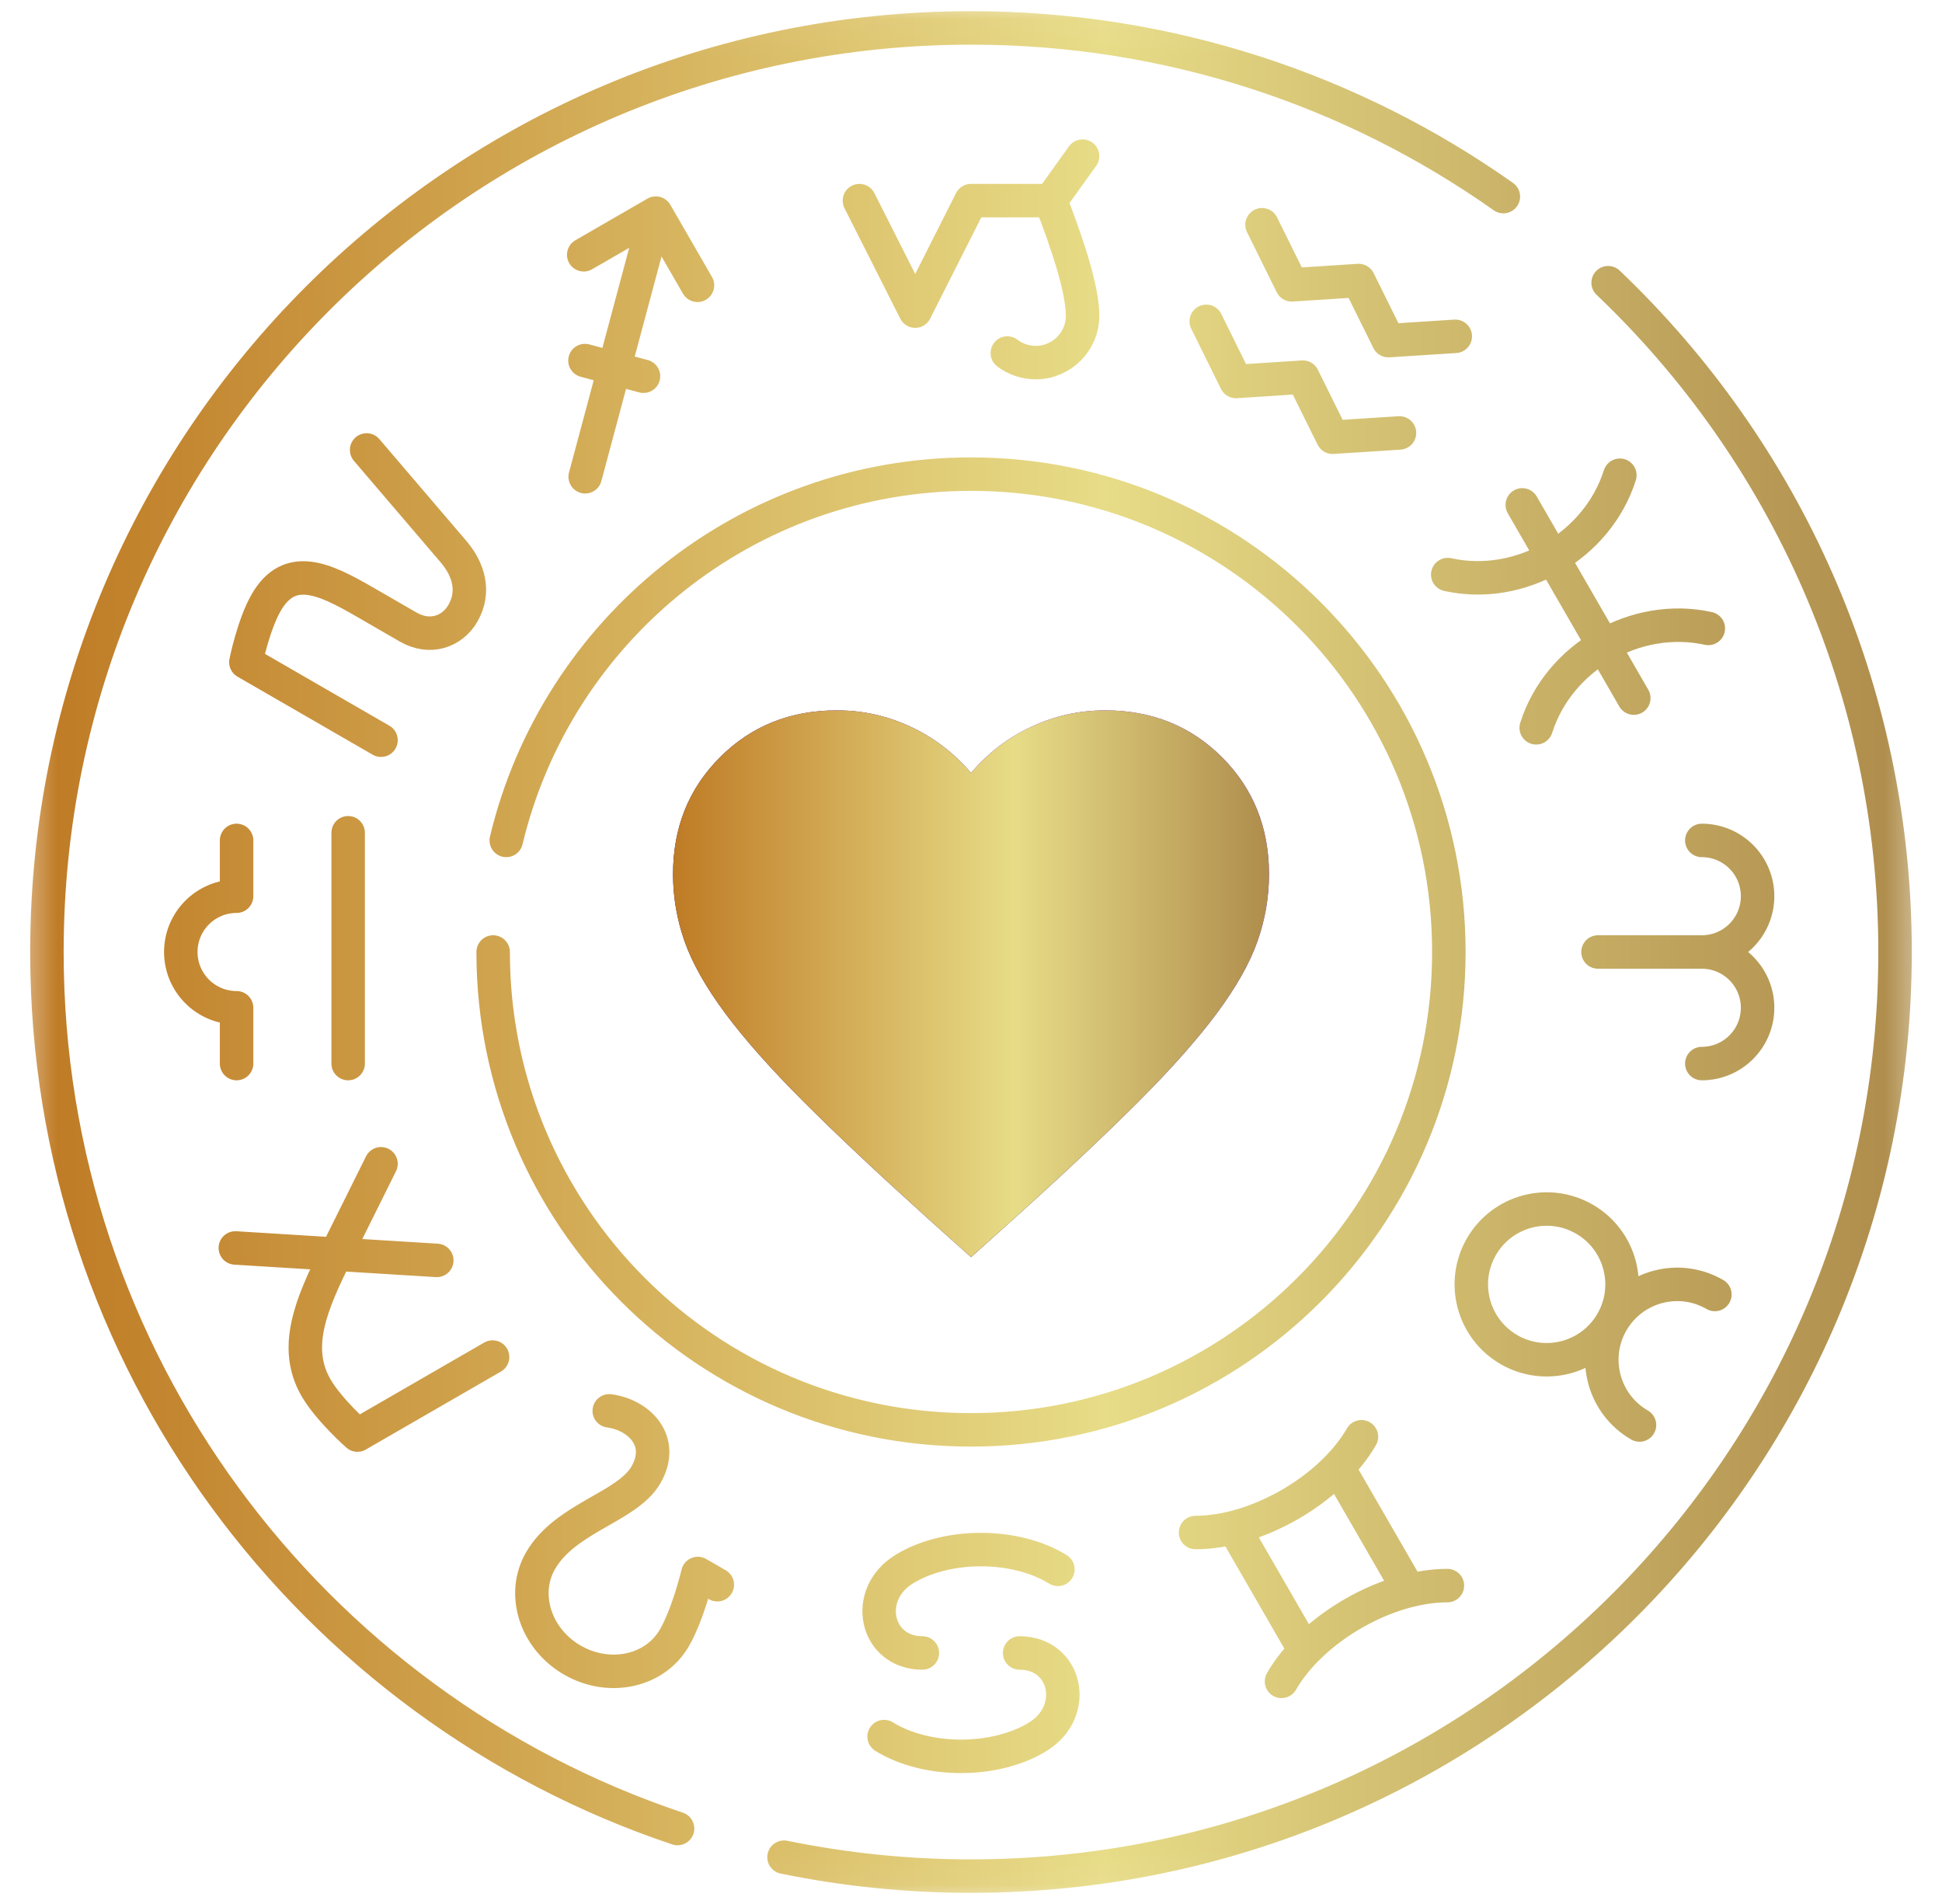 <svg width="51" height="50" viewBox="0 0 51 50" fill="none" xmlns="http://www.w3.org/2000/svg">
<g clip-path="url(#clip0_1023_32222)">
<mask id="mask0_1023_32222" style="mask-type:luminance" maskUnits="userSpaceOnUse" x="0" y="0" width="51" height="50">
<path d="M50.06 49.56V0.439H0.939V49.56H50.06Z" fill="white" stroke="white" stroke-width="0.879"/>
</mask>
<g mask="url(#mask0_1023_32222)">
<path d="M39.977 13.259L42.906 18.333M44.863 16.503C42.957 16.084 40.933 17.252 40.343 19.113M38.02 15.089C39.926 15.509 41.95 14.34 42.54 12.48M31.678 8.439L32.459 10.018L34.215 9.904L34.996 11.482L36.753 11.369M33.143 5.902L33.923 7.48L35.68 7.367L36.461 8.945L38.218 8.832M26.454 9.271C26.668 9.434 26.93 9.522 27.199 9.522C27.879 9.522 28.43 8.971 28.43 8.292C28.43 7.612 28.047 6.435 27.592 5.269M27.592 5.269L28.43 4.1M27.592 5.269H25.5L24.035 8.17L22.57 5.269M15.362 9.469L16.899 9.88M18.317 7.492L17.223 5.597M17.223 5.597L15.329 6.691M17.223 5.597L15.368 12.52M9.143 27.93V21.869M6.213 22.07V23.535C5.404 23.535 4.748 24.191 4.748 25C4.748 25.809 5.404 26.465 6.213 26.465V27.93M9.628 11.816L11.912 14.489C12.31 14.955 12.481 15.543 12.156 16.106C11.881 16.583 11.3 16.802 10.716 16.465L9.558 15.796C8.511 15.192 7.602 14.765 6.992 15.822C6.655 16.405 6.457 17.389 6.457 17.389L10.006 19.438M10.006 30.562L8.826 32.936C8.174 34.246 7.687 35.382 8.298 36.44C8.634 37.023 9.387 37.686 9.387 37.686L12.936 35.637M6.18 32.772L11.471 33.099M16 37.05C16.791 37.155 17.473 37.848 16.964 38.73C16.471 39.584 14.851 39.85 14.195 40.986C13.687 41.866 14.061 43.035 15.031 43.595C16.001 44.155 17.2 43.895 17.709 43.014C18.078 42.375 18.326 41.321 18.326 41.321L18.838 41.616M27.782 41.212C26.666 40.52 24.855 40.52 23.739 41.212C22.654 41.885 22.998 43.408 24.223 43.408M23.218 45.604C24.334 46.296 26.144 46.296 27.261 45.604C28.345 44.932 28.002 43.408 26.777 43.408M34.26 43.333L32.401 40.113M36.996 41.753L35.137 38.533M31.397 40.245C33.001 40.245 34.952 39.119 35.754 37.73M38.011 41.639C36.407 41.639 34.456 42.765 33.654 44.154M45.035 33.994C44.089 33.447 42.879 33.772 42.332 34.718M42.332 34.718C41.785 35.665 42.11 36.875 43.056 37.422M42.332 34.718C42.879 33.772 42.554 32.562 41.608 32.015C40.661 31.469 39.451 31.793 38.904 32.739C38.358 33.686 38.682 34.896 39.629 35.443C40.575 35.989 41.785 35.665 42.332 34.718ZM41.966 25H44.692M44.692 25C45.501 25 46.157 24.344 46.157 23.535C46.157 22.726 45.501 22.07 44.692 22.07M44.692 25C45.501 25 46.157 25.656 46.157 26.465C46.157 27.274 45.501 27.93 44.692 27.93M12.951 25C12.951 31.931 18.569 37.549 25.5 37.549C32.43 37.549 38.049 31.931 38.049 25C38.049 18.07 32.43 12.451 25.5 12.451C19.578 12.451 14.614 16.553 13.295 22.07M42.232 7.424C46.874 11.844 49.767 18.084 49.767 25C49.767 38.403 38.902 49.268 25.5 49.268C23.851 49.269 22.206 49.102 20.59 48.771M17.794 48.019C8.169 44.798 1.232 35.709 1.232 25C1.232 11.598 12.097 0.733 25.5 0.733C30.706 0.733 35.529 2.372 39.481 5.163" stroke="url(#paint0_linear_1023_32222)" stroke-width="0.879" stroke-miterlimit="10" stroke-linecap="round" stroke-linejoin="round"/>
</g>
<path d="M25.501 33.014L24.366 31.997C23.049 30.81 21.959 29.786 21.099 28.925C20.238 28.064 19.553 27.292 19.044 26.607C18.536 25.922 18.18 25.293 17.978 24.719C17.776 24.145 17.675 23.558 17.675 22.958C17.675 21.732 18.086 20.709 18.908 19.887C19.729 19.065 20.753 18.654 21.979 18.654C22.657 18.654 23.303 18.798 23.916 19.085C24.529 19.372 25.057 19.776 25.501 20.298C25.944 19.776 26.472 19.372 27.085 19.085C27.698 18.798 28.344 18.654 29.022 18.654C30.248 18.654 31.272 19.065 32.094 19.887C32.915 20.709 33.326 21.732 33.326 22.958C33.326 23.558 33.225 24.145 33.023 24.719C32.821 25.293 32.465 25.922 31.957 26.607C31.448 27.292 30.763 28.064 29.902 28.925C29.042 29.786 27.953 30.81 26.635 31.997L25.501 33.014Z" fill="url(#paint1_linear_1023_32222)"/>
<path d="M25.501 33.014L24.366 31.997C23.049 30.81 21.959 29.786 21.099 28.925C20.238 28.064 19.553 27.292 19.044 26.607C18.536 25.922 18.18 25.293 17.978 24.719C17.776 24.145 17.675 23.558 17.675 22.958C17.675 21.732 18.086 20.709 18.908 19.887C19.729 19.065 20.753 18.654 21.979 18.654C22.657 18.654 23.303 18.798 23.916 19.085C24.529 19.372 25.057 19.776 25.501 20.298C25.944 19.776 26.472 19.372 27.085 19.085C27.698 18.798 28.344 18.654 29.022 18.654C30.248 18.654 31.272 19.065 32.094 19.887C32.915 20.709 33.326 21.732 33.326 22.958C33.326 23.558 33.225 24.145 33.023 24.719C32.821 25.293 32.465 25.922 31.957 26.607C31.448 27.292 30.763 28.064 29.902 28.925C29.042 29.786 27.953 30.81 26.635 31.997L25.501 33.014Z" fill="url(#paint2_linear_1023_32222)"/>
</g>
<defs>
<linearGradient id="paint0_linear_1023_32222" x1="1.232" y1="25" x2="49.767" y2="25" gradientUnits="userSpaceOnUse">
<stop stop-color="#BF7B25"/>
<stop offset="0.572" stop-color="#E7DC87"/>
<stop offset="1" stop-color="#AF8D4C"/>
</linearGradient>
<linearGradient id="paint1_linear_1023_32222" x1="32.188" y1="18.654" x2="21.944" y2="27.191" gradientUnits="userSpaceOnUse">
<stop stop-color="#8120FF"/>
<stop offset="1" stop-color="#2C0D61"/>
</linearGradient>
<linearGradient id="paint2_linear_1023_32222" x1="17.675" y1="25.834" x2="33.326" y2="25.834" gradientUnits="userSpaceOnUse">
<stop stop-color="#BF7B25"/>
<stop offset="0.572" stop-color="#E7DC87"/>
<stop offset="1" stop-color="#AF8D4C"/>
</linearGradient>
<clipPath id="clip0_1023_32222">
<rect width="50" height="50" fill="white" transform="translate(0.5)"/>
</clipPath>
</defs>
</svg>
